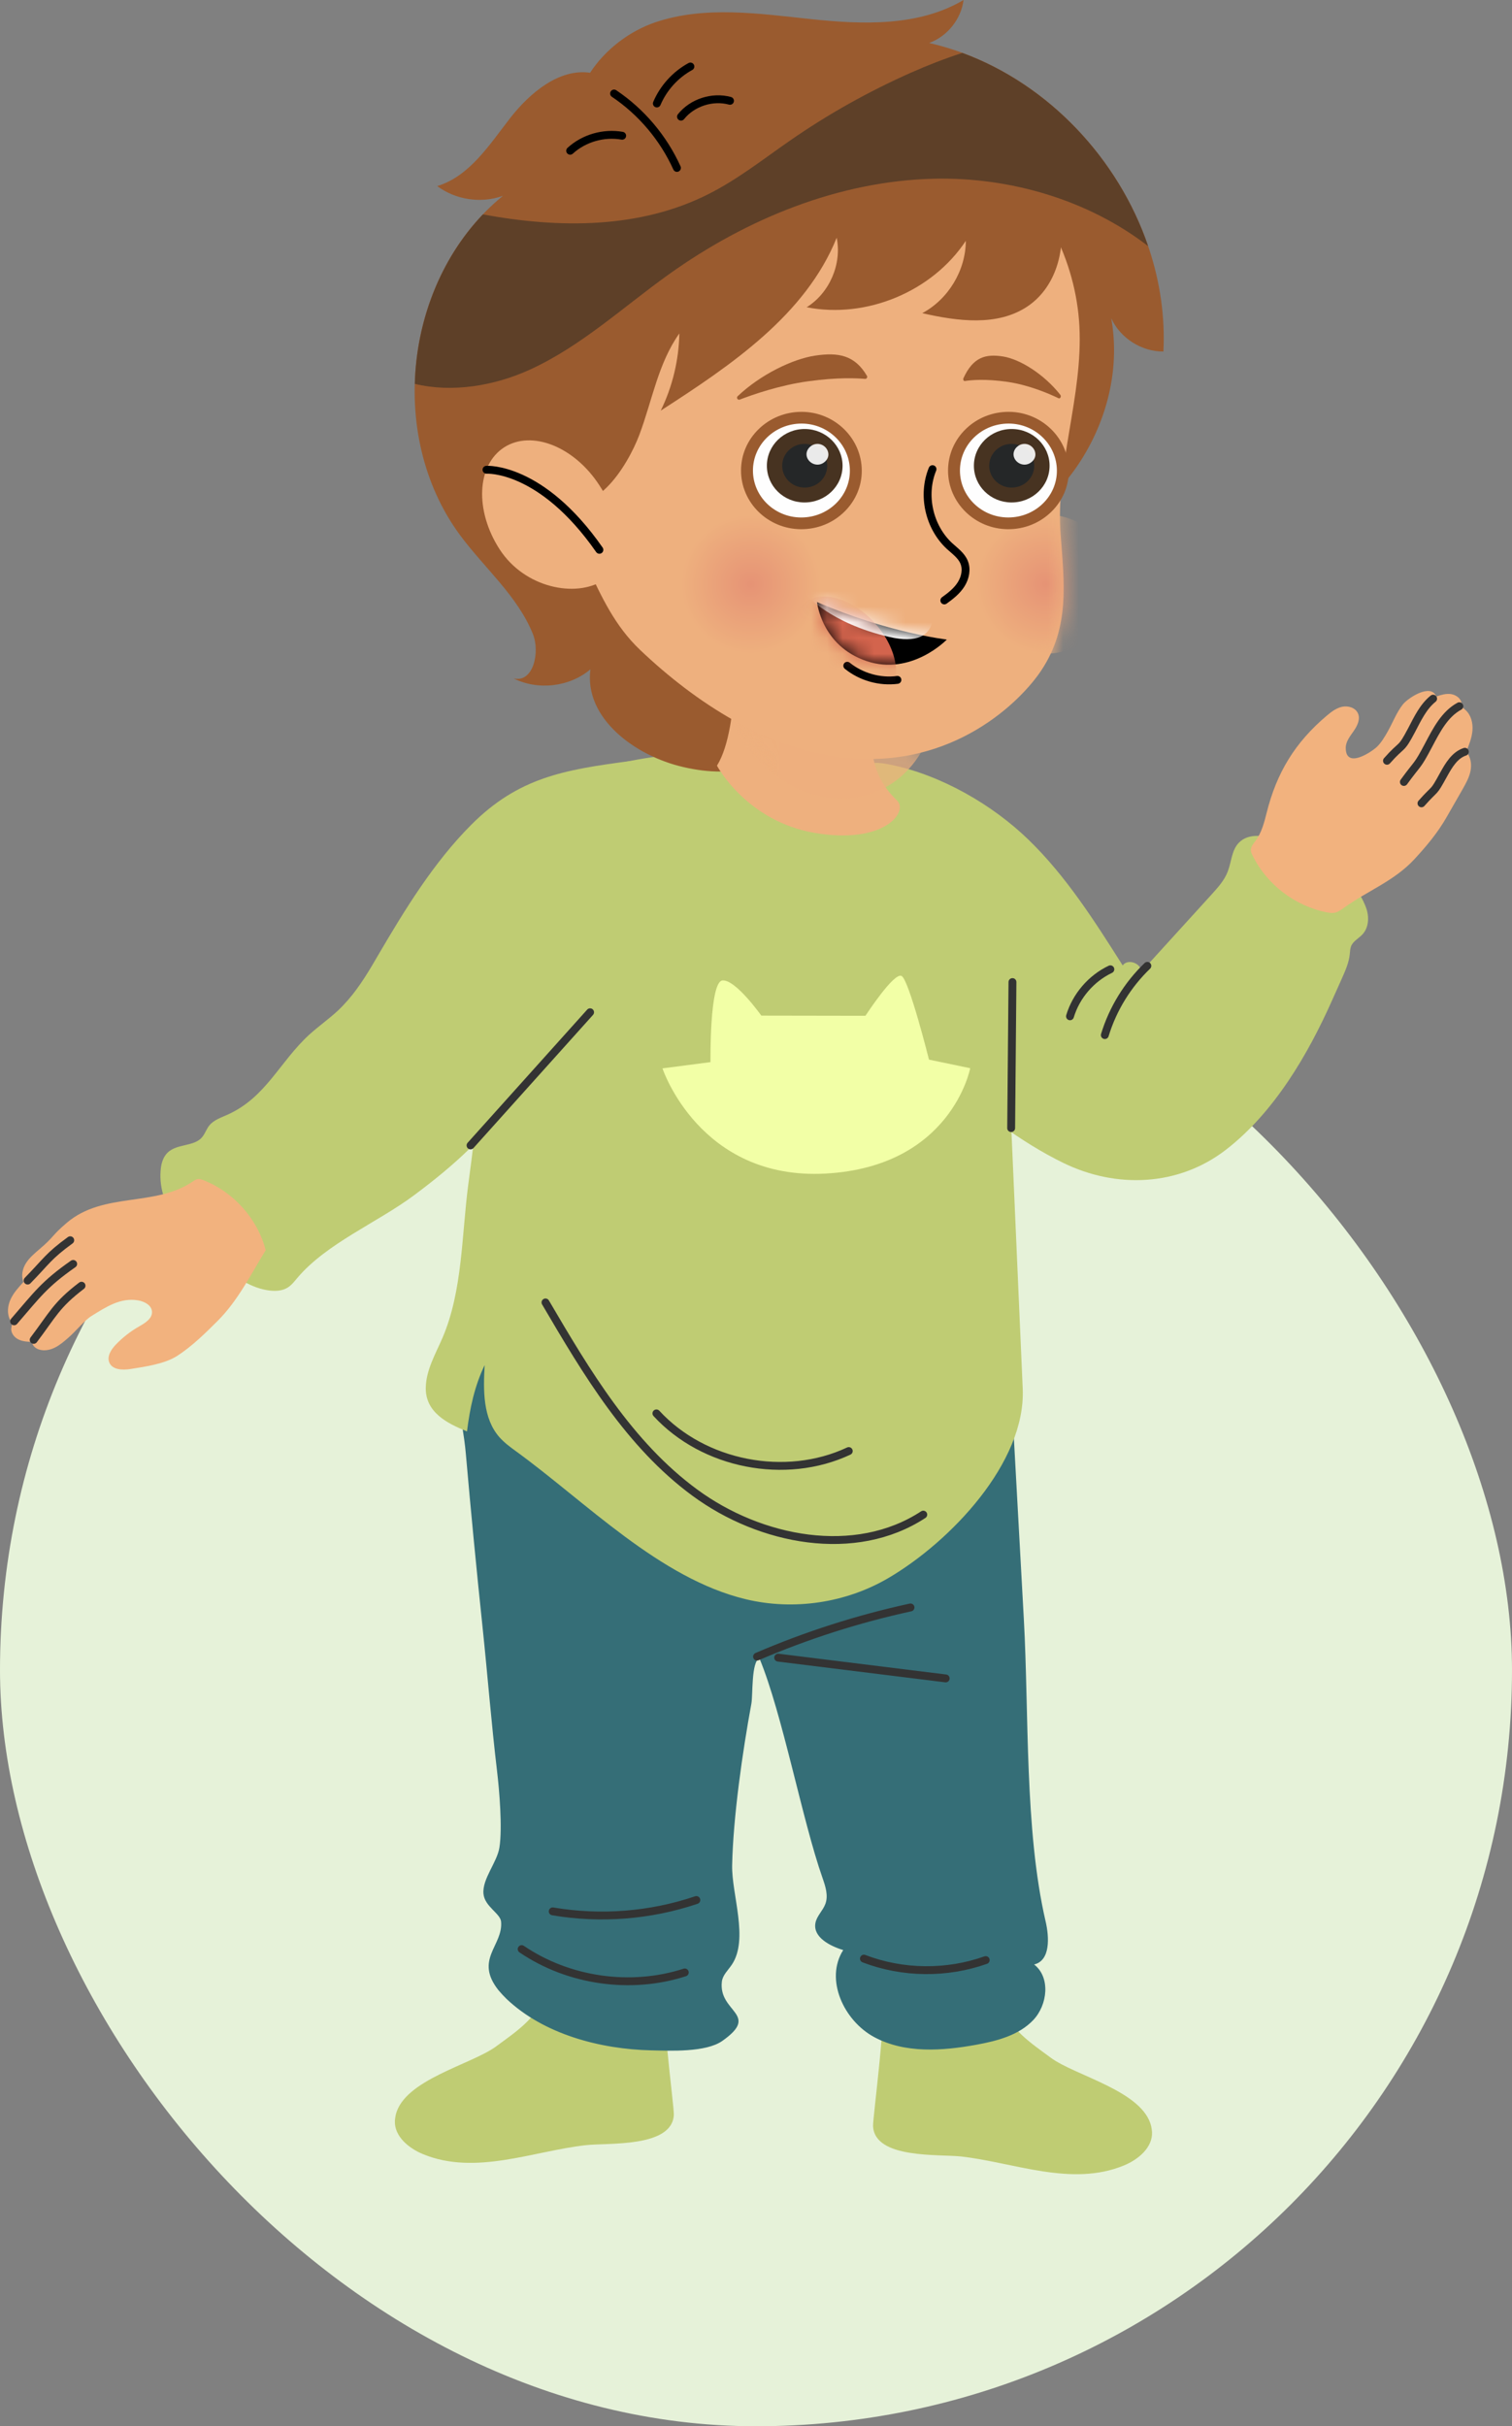 <svg width="96" height="154" viewBox="0 0 96 154" fill="none" xmlns="http://www.w3.org/2000/svg">
<rect x="0" y="0" width="96" height="154" fill="#808080" stroke="none"/>
<rect x="-6.10352e-05" y="58" width="96" height="96" rx="48" fill="#E6F2D9"/>
<g clip-path="url(#clip0_229_16443)">
<path d="M65.302 53.299C67.695 55.619 69.497 58.462 71.282 61.278C71.605 60.825 72.487 61.141 72.448 61.697C73.938 60.058 75.428 58.424 76.917 56.785C77.317 56.343 77.733 55.886 77.947 55.331C78.188 54.715 78.193 53.985 78.642 53.506C79.266 52.842 80.356 53.022 81.216 53.337C83.346 54.121 85.92 55.347 86.742 57.634C86.939 58.19 86.912 58.865 86.512 59.301C86.271 59.562 85.915 59.731 85.783 60.058C85.723 60.215 85.718 60.384 85.701 60.553C85.647 61.103 85.416 61.615 85.192 62.122C84.989 62.574 84.787 63.026 84.584 63.478C83.04 66.947 80.888 70.623 77.832 72.981C74.825 75.301 70.877 75.459 67.503 73.809C64.77 72.469 62.35 70.585 60.072 68.57C58.445 67.132 56.863 65.596 55.729 63.75C54.322 61.446 54.185 59.017 54.146 56.409C54.119 54.448 54.239 52.477 54.541 50.538C54.853 48.539 54.798 48.169 56.633 48.556C59.782 49.22 63.013 51.077 65.302 53.299Z" fill="#BFCC73"/>
<path d="M72.848 61.305C71.594 62.508 70.652 64.038 70.148 65.7" stroke="#333333" stroke-width="0.5" stroke-miterlimit="10" stroke-linecap="round" stroke-linejoin="round"/>
<path d="M70.499 61.523C69.277 62.105 68.324 63.216 67.936 64.507" stroke="#333333" stroke-width="0.5" stroke-miterlimit="10" stroke-linecap="round" stroke-linejoin="round"/>
<path d="M93.368 48.926C93.45 48.507 93.385 48.033 93.089 47.723C93.27 47.287 93.45 46.84 93.489 46.367C93.527 45.893 93.401 45.386 93.051 45.071C92.974 45.005 92.892 44.94 92.848 44.853C92.81 44.776 92.81 44.684 92.793 44.602C92.728 44.297 92.415 44.096 92.109 44.052C91.796 44.014 91.49 44.106 91.194 44.21C90.849 43.344 89.398 44.303 89.075 44.706C88.675 45.212 88.445 45.828 88.133 46.388C87.936 46.742 87.673 47.194 87.361 47.461C86.961 47.799 85.444 48.79 85.444 47.467C85.444 47.064 85.723 46.726 85.953 46.394C86.183 46.062 86.386 45.637 86.216 45.272C86.057 44.923 85.608 44.782 85.23 44.858C84.852 44.934 84.535 45.174 84.239 45.425C82.213 47.135 81.057 49.057 80.427 51.573C80.269 52.199 80.104 52.847 79.721 53.365C79.584 53.544 79.42 53.73 79.42 53.958C79.42 54.078 79.469 54.187 79.524 54.29C80.417 56.131 82.218 57.509 84.234 57.907C84.403 57.939 84.573 57.966 84.743 57.934C84.957 57.89 85.143 57.754 85.318 57.629C86.84 56.529 88.511 55.935 89.814 54.525C90.586 53.686 91.287 52.853 91.857 51.851C92.53 50.669 92.185 51.284 92.859 50.102C93.073 49.721 93.286 49.346 93.368 48.926Z" fill="#F2B27E"/>
<path d="M93.007 47.717C92.36 47.93 91.982 48.578 91.654 49.171C90.953 50.446 91.216 49.901 90.252 50.99" stroke="#333333" stroke-width="0.5" stroke-miterlimit="10" stroke-linecap="round" stroke-linejoin="round"/>
<path d="M92.656 44.825C91.72 45.332 91.205 46.35 90.706 47.292C89.945 48.73 90.093 48.316 89.135 49.634" stroke="#333333" stroke-width="0.5" stroke-miterlimit="10" stroke-linecap="round" stroke-linejoin="round"/>
<path d="M90.992 44.346C90.356 44.858 90 45.631 89.622 46.35C88.916 47.69 89.064 47.151 88.062 48.289" stroke="#333333" stroke-width="0.5" stroke-miterlimit="10" stroke-linecap="round" stroke-linejoin="round"/>
<path d="M25.122 134.259C25.625 132.004 29.952 131.04 31.507 129.885C32.788 128.938 34.004 128.159 34.617 126.602C35.138 125.284 35.22 123.846 35.275 122.43C35.291 121.94 35.291 121.134 35.275 120.099H42.788C42.58 121.575 42.361 123.16 42.142 124.902C41.879 126.988 42.805 133.681 42.783 134.231C42.684 136.328 38.583 136.001 37.191 136.159C33.829 136.54 30.187 138.098 26.863 136.731C25.943 136.355 25.023 135.587 25.072 134.602C25.083 134.476 25.1 134.367 25.122 134.259Z" fill="#BFCC73"/>
<path d="M73.095 134.978C72.591 132.723 68.264 131.759 66.709 130.604C65.428 129.657 64.212 128.878 63.599 127.321C63.078 126.003 62.996 124.565 62.941 123.149C62.925 122.659 62.925 121.853 62.941 120.818H55.428C55.636 122.294 55.855 123.879 56.074 125.621C56.337 127.707 55.411 134.4 55.433 134.95C55.532 137.047 59.634 136.72 61.025 136.878C64.387 137.259 68.029 138.817 71.353 137.45C72.273 137.074 73.193 136.306 73.144 135.321C73.133 135.201 73.117 135.086 73.095 134.978Z" fill="#BFCC73"/>
<path d="M32.153 126.868C34.53 129.128 38.122 130.065 41.337 130.141C42.547 130.169 44.815 130.278 45.861 129.542C48.303 127.821 45.603 127.745 45.833 125.779C45.882 125.365 46.227 125.055 46.463 124.706C47.558 123.083 46.447 120.241 46.485 118.394C46.55 115.323 47.147 111.162 47.706 108.14C47.81 107.579 47.69 105.493 48.215 105.253C49.678 108.766 50.932 115.53 52.224 119.2C52.41 119.734 52.602 120.317 52.405 120.845C52.246 121.281 51.846 121.618 51.77 122.076C51.622 122.958 52.679 123.514 53.538 123.775C52.355 125.632 53.571 128.268 55.521 129.308C57.47 130.348 59.831 130.179 62.005 129.782C63.314 129.542 64.688 129.183 65.603 128.219C66.517 127.255 66.709 125.507 65.658 124.69C66.693 124.445 66.627 122.975 66.386 121.945C65.044 116.162 65.335 108.695 65.006 102.781C64.655 96.377 64.299 89.978 63.949 83.573C63.845 81.667 46.107 80.785 43.982 80.758C39.924 80.709 30.346 79.527 29.043 84.559C28.473 86.748 29.382 90.016 29.574 92.243C29.897 95.935 30.253 99.628 30.642 103.315C30.959 106.337 31.195 109.365 31.556 112.393C31.704 113.629 31.907 116.025 31.709 117.267C31.562 118.209 30.614 119.255 30.696 120.197C30.768 121.014 31.764 121.444 31.814 121.967C31.956 123.497 30.099 124.358 31.644 126.318C31.808 126.514 31.978 126.694 32.153 126.868Z" fill="#356E77"/>
<path d="M48.067 105.15C51.205 103.799 54.475 102.754 57.81 102.029" stroke="#333333" stroke-width="0.5" stroke-miterlimit="10" stroke-linecap="round" stroke-linejoin="round"/>
<path d="M49.409 105.215C52.952 105.656 56.501 106.092 60.044 106.533" stroke="#333333" stroke-width="0.5" stroke-miterlimit="10" stroke-linecap="round" stroke-linejoin="round"/>
<path d="M33.122 123.715C36.101 125.741 40.044 126.307 43.478 125.196" stroke="#333333" stroke-width="0.5" stroke-miterlimit="10" stroke-linecap="round" stroke-linejoin="round"/>
<path d="M35.094 121.319C38.133 121.836 41.298 121.586 44.212 120.6" stroke="#333333" stroke-width="0.5" stroke-miterlimit="10" stroke-linecap="round" stroke-linejoin="round"/>
<path d="M54.852 124.32C57.311 125.262 60.104 125.294 62.585 124.412" stroke="#333333" stroke-width="0.5" stroke-miterlimit="10" stroke-linecap="round" stroke-linejoin="round"/>
<path d="M31.392 60.379C31.277 61.332 31.19 62.28 31.102 63.2C30.719 67.197 30.264 71.189 29.733 75.176C29.311 78.356 29.377 81.923 28.101 84.902C27.657 85.931 27.06 86.944 27.033 88.061C26.995 89.651 28.408 90.353 29.651 90.855C29.831 89.395 30.127 87.984 30.773 86.645C30.68 88.246 30.653 90.027 31.715 91.23C32.017 91.568 32.383 91.84 32.75 92.107C37.197 95.331 41.869 100.189 47.35 101.507C50.39 102.237 53.703 101.746 56.397 100.167C60.33 97.863 65.138 92.842 64.935 88.142C64.661 81.901 64.388 75.66 64.114 69.419C63.884 64.24 64.541 57.852 62.443 53.005C61.211 50.157 58.035 48.959 55.187 48.376C52.389 47.799 49.519 47.554 46.66 47.652C43.457 47.761 37.389 48.082 35.198 50.407C32.624 53.147 31.825 56.79 31.392 60.379Z" fill="#BFCC73"/>
<path d="M64.201 71.603C64.229 68.515 64.256 65.422 64.283 62.334" stroke="#333333" stroke-width="0.5" stroke-miterlimit="10" stroke-linecap="round" stroke-linejoin="round"/>
<path d="M34.634 82.669C37.241 87.113 39.957 91.688 44.119 94.743C48.281 97.804 54.3 98.969 58.62 96.137" stroke="#333333" stroke-width="0.5" stroke-miterlimit="10" stroke-linecap="round" stroke-linejoin="round"/>
<path d="M41.677 89.711C44.678 92.973 49.875 93.986 53.889 92.102" stroke="#333333" stroke-width="0.5" stroke-miterlimit="10" stroke-linecap="round" stroke-linejoin="round"/>
<path d="M57.247 61.948C57.723 62.225 58.983 67.257 58.983 67.257L61.6 67.802C61.6 67.802 60.417 74.048 52.416 74.49C44.416 74.925 42.061 67.813 42.061 67.813L45.111 67.415C45.111 67.415 45.04 62.302 45.872 62.231C46.705 62.16 48.337 64.464 48.337 64.464L54.947 64.475C54.952 64.475 56.77 61.67 57.247 61.948Z" fill="#F2FFA6"/>
<path d="M22.093 63.478C21.896 63.701 21.694 63.919 21.475 64.126C20.889 64.676 20.221 65.139 19.623 65.683C17.751 67.41 16.891 69.626 14.503 70.726C14.07 70.928 13.583 71.07 13.287 71.44C13.118 71.652 13.03 71.919 12.866 72.137C12.345 72.845 11.102 72.524 10.522 73.297C10.308 73.58 10.226 73.939 10.199 74.293C10.095 75.508 10.576 76.717 11.299 77.703C12.022 78.688 12.97 79.484 13.928 80.246C14.886 81.014 15.932 81.787 17.159 81.918C17.532 81.956 17.926 81.929 18.244 81.738C18.501 81.586 18.687 81.341 18.879 81.112C20.741 78.912 23.972 77.594 26.288 75.867C28.912 73.912 30.801 72.17 32.723 69.523C34.755 66.724 36.65 63.614 37.953 60.412C38.72 58.533 39.169 56.518 39.322 54.498C39.36 53.964 40.516 48.24 39.974 48.311C35.817 48.861 32.92 49.346 29.919 52.352C27.531 54.743 25.697 57.749 24.049 60.559C23.462 61.572 22.86 62.596 22.093 63.478Z" fill="#BFCC73"/>
<path d="M4.251 77.605C3.249 78.454 3.49 78.454 2.488 79.304C2.176 79.571 1.853 79.843 1.639 80.192C1.425 80.54 1.327 80.992 1.491 81.368C1.185 81.706 0.867 82.049 0.675 82.463C0.484 82.876 0.429 83.377 0.642 83.78C0.686 83.868 0.746 83.949 0.752 84.047C0.757 84.129 0.73 84.211 0.719 84.292C0.675 84.586 0.889 84.875 1.157 85.011C1.425 85.147 1.738 85.169 2.039 85.169C2.044 85.42 2.28 85.61 2.521 85.67C2.849 85.757 3.205 85.681 3.507 85.523C3.808 85.371 4.071 85.142 4.328 84.919C4.826 84.488 5.374 83.791 5.818 83.524C6.727 82.963 7.647 82.343 8.775 82.539C9.175 82.609 9.624 82.844 9.651 83.252C9.678 83.693 9.207 83.982 8.819 84.2C8.276 84.51 7.778 84.902 7.345 85.354C7.05 85.665 6.77 86.106 6.946 86.498C7.154 86.955 7.789 86.972 8.282 86.895C9.235 86.743 10.461 86.574 11.267 86.051C12.197 85.447 13.046 84.614 13.824 83.835C15.111 82.55 15.927 80.889 16.869 79.353C16.354 77.354 14.821 75.644 12.888 74.898C12.784 74.86 12.68 74.822 12.57 74.833C12.455 74.849 12.356 74.914 12.258 74.98C9.859 76.63 6.579 75.633 4.251 77.605Z" fill="#F2B27E"/>
<path d="M2.138 85.044C3.359 83.432 3.567 82.833 5.177 81.607" stroke="#333333" stroke-width="0.5" stroke-miterlimit="10" stroke-linecap="round" stroke-linejoin="round"/>
<path d="M0.895 83.868C2.362 82.174 2.806 81.51 4.646 80.224" stroke="#333333" stroke-width="0.5" stroke-miterlimit="10" stroke-linecap="round" stroke-linejoin="round"/>
<path d="M1.754 81.281C2.97 80.039 3.052 79.745 4.459 78.721" stroke="#333333" stroke-width="0.5" stroke-miterlimit="10" stroke-linecap="round" stroke-linejoin="round"/>
<path d="M29.875 72.703C32.405 69.888 34.935 67.067 37.466 64.251" stroke="#333333" stroke-width="0.5" stroke-miterlimit="10" stroke-linecap="round" stroke-linejoin="round"/>
<path d="M58.993 2.728C60.149 2.309 61.025 1.214 61.178 0C58.331 1.688 54.787 1.563 51.496 1.214C48.199 0.866 44.782 0.354 41.639 1.405C39.963 1.966 38.419 3.153 37.466 4.618C35.511 4.335 33.654 5.882 32.405 7.477C31.08 9.176 29.826 11.181 27.761 11.812C28.933 12.689 30.56 12.929 31.934 12.428C25.724 17.487 24.459 27.54 29.213 33.972C30.762 36.063 32.855 37.822 33.829 40.229C34.311 41.411 33.846 43.377 32.602 43.056C34.152 43.84 36.162 43.606 37.487 42.484C37.077 45.583 40.319 47.984 43.386 48.687C44.946 49.046 46.644 49.155 48.095 48.474C49.541 47.794 50.614 46.138 50.187 44.602C53.123 45.533 56.523 44.847 58.851 42.843C61.184 40.839 62.361 37.593 61.857 34.571C67.706 32.714 71.638 26.206 70.554 20.199C71.123 21.457 72.476 22.323 73.867 22.312C74.316 13.441 67.695 4.722 58.993 2.728Z" fill="#9A5B2F"/>
<path d="M56.956 50.811C56.392 50.272 55.943 49.651 55.68 48.937C54.629 46.089 56.436 44.128 56.436 44.128L46.606 39.276C46.606 39.276 47.099 46.067 45.521 48.6C45.521 48.6 47.405 52.15 51.775 52.875C56.146 53.604 57.695 51.524 56.956 50.811Z" fill="#EEB07E"/>
<mask id="mask0_229_16443" style="mask-type:luminance" maskUnits="userSpaceOnUse" x="45" y="41" width="16" height="12">
<path d="M59.822 48.346C59.087 48.076 58.425 47.687 57.895 47.138C55.777 44.946 56.633 42.429 56.633 42.429L45.678 41.902C45.678 41.902 48.886 47.929 48.473 50.879C48.473 50.879 51.637 53.382 55.925 52.303C60.216 51.23 60.787 48.705 59.822 48.346Z" fill="white"/>
</mask>
<g mask="url(#mask0_229_16443)">
<path opacity="0.7" d="M55.752 50.207C59.18 48.71 60.488 44.172 58.672 40.071C56.856 35.97 52.604 33.859 49.176 35.356C45.747 36.853 44.44 41.391 46.255 45.492C48.072 49.593 52.323 51.704 55.752 50.207Z" fill="#EEB07E"/>
</g>
<path d="M42.838 9.024C39.355 11.3 36.978 14.748 35.823 18.865C35.762 19.082 35.702 19.3 35.647 19.518C34.284 24.964 34.908 30.862 37.285 35.949C38.21 37.92 39.043 39.733 40.647 41.258C44.169 44.602 48.73 47.587 53.643 48.098C60.571 48.828 64.859 44.455 66.124 42.538C67.942 39.788 67.564 36.989 67.339 33.901C67.016 29.49 68.763 25.128 68.533 20.711C68.314 16.507 66.211 12.438 62.898 9.819C61.912 9.04 60.811 8.408 59.656 7.907C55.225 5.985 49.722 5.74 45.264 7.706C44.404 8.087 43.594 8.528 42.838 9.024Z" fill="#EEB07E"/>
<mask id="mask1_229_16443" style="mask-type:luminance" maskUnits="userSpaceOnUse" x="34" y="6" width="35" height="43">
<path d="M42.838 9.024C39.355 11.3 36.978 14.748 35.823 18.865C35.762 19.082 35.702 19.3 35.647 19.518C34.284 24.964 34.908 30.862 37.285 35.949C38.21 37.92 39.043 39.733 40.647 41.258C44.169 44.602 48.73 47.587 53.643 48.098C60.571 48.828 64.859 44.455 66.124 42.538C67.942 39.788 67.564 36.989 67.339 33.901C67.016 29.49 68.763 25.128 68.533 20.711C68.314 16.507 66.211 12.438 62.898 9.819C61.912 9.04 60.811 8.408 59.656 7.907C55.225 5.985 49.722 5.74 45.264 7.706C44.404 8.087 43.594 8.528 42.838 9.024Z" fill="white"/>
</mask>
<g mask="url(#mask1_229_16443)">
<path d="M51.94 38.291C51.266 40.632 48.808 41.988 46.453 41.313C44.098 40.643 42.734 38.198 43.413 35.856C44.087 33.514 46.546 32.158 48.901 32.834C51.255 33.509 52.614 35.949 51.94 38.291Z" fill="url(#paint0_radial_229_16443)"/>
</g>
<mask id="mask2_229_16443" style="mask-type:luminance" maskUnits="userSpaceOnUse" x="34" y="6" width="35" height="43">
<path d="M42.838 9.024C39.355 11.3 36.978 14.748 35.823 18.865C35.762 19.082 35.702 19.3 35.647 19.518C34.284 24.964 34.908 30.862 37.285 35.949C38.21 37.92 39.043 39.733 40.647 41.258C44.169 44.602 48.73 47.587 53.643 48.098C60.571 48.828 64.859 44.455 66.124 42.538C67.942 39.788 67.564 36.989 67.339 33.901C67.016 29.49 68.763 25.128 68.533 20.711C68.314 16.507 66.211 12.438 62.898 9.819C61.912 9.04 60.811 8.408 59.656 7.907C55.225 5.985 49.722 5.74 45.264 7.706C44.404 8.087 43.594 8.528 42.838 9.024Z" fill="white"/>
</mask>
<g mask="url(#mask2_229_16443)">
<path d="M70.685 38.29C70.012 40.632 67.553 41.988 65.198 41.313C62.843 40.643 61.48 38.198 62.159 35.856C62.832 33.514 65.291 32.158 67.646 32.833C70.001 33.509 71.364 35.949 70.685 38.29Z" fill="url(#paint1_radial_229_16443)"/>
</g>
<path d="M52.592 30.432C52.592 31.663 51.705 32.665 50.604 32.665C49.508 32.665 48.616 31.663 48.616 30.432C48.616 29.201 49.503 28.199 50.604 28.199C51.705 28.199 52.592 29.196 52.592 30.432Z" fill="black"/>
<path d="M64.787 30.432C64.787 31.663 63.993 32.665 63.013 32.665C62.033 32.665 61.239 31.663 61.239 30.432C61.239 29.201 62.033 28.199 63.013 28.199C63.993 28.199 64.787 29.196 64.787 30.432Z" fill="black"/>
<path d="M59.207 29.778C58.533 31.418 58.982 33.449 60.286 34.658C60.625 34.968 61.025 35.246 61.206 35.671C61.403 36.128 61.288 36.667 61.025 37.087C60.762 37.506 60.362 37.822 59.957 38.111" stroke="black" stroke-width="0.5" stroke-miterlimit="10" stroke-linecap="round" stroke-linejoin="round"/>
<path d="M51.748 22.573C50.33 22.786 48.287 23.771 46.836 25.149C46.732 25.247 46.841 25.416 46.973 25.362C47.827 25.035 49.519 24.447 51.31 24.202C53.194 23.94 54.426 24.006 54.919 24.049C55.023 24.06 55.094 23.946 55.045 23.859C54.273 22.541 53.232 22.35 51.748 22.573Z" fill="#9A5B2F"/>
<path d="M63.693 22.628C64.755 22.802 66.266 23.728 67.323 25.062C67.4 25.155 67.312 25.329 67.214 25.28C66.579 24.975 65.319 24.436 63.977 24.24C62.564 24.033 61.633 24.125 61.261 24.185C61.184 24.196 61.13 24.087 61.173 24C61.787 22.666 62.575 22.448 63.693 22.628Z" fill="#9A5B2F"/>
<path d="M53.796 42.255C54.678 42.968 55.856 43.3 56.978 43.154" stroke="black" stroke-width="0.5" stroke-miterlimit="10" stroke-linecap="round" stroke-linejoin="round"/>
<path d="M49.765 28.455C50.439 28.057 51.299 28.019 52.027 28.313C52.75 28.607 53.33 29.212 53.642 29.925" stroke="black" stroke-width="0.5" stroke-miterlimit="10" stroke-linecap="round" stroke-linejoin="round"/>
<path d="M62.405 28.384C62.991 28.123 63.659 28.052 64.251 28.286C64.842 28.52 65.34 29.076 65.477 29.767" stroke="black" stroke-width="0.5" stroke-miterlimit="10" stroke-linecap="round" stroke-linejoin="round"/>
<path d="M51.874 38.214C51.874 38.214 52.147 40.986 55.012 41.956C57.876 42.925 60.116 40.594 60.116 40.594C60.116 40.594 56.342 40.158 51.874 38.214Z" fill="black"/>
<mask id="mask3_229_16443" style="mask-type:luminance" maskUnits="userSpaceOnUse" x="51" y="38" width="10" height="5">
<path d="M51.874 38.214C51.874 38.214 52.147 40.986 55.012 41.956C57.876 42.925 60.116 40.594 60.116 40.594C60.116 40.594 56.342 40.158 51.874 38.214Z" fill="white"/>
</mask>
<g mask="url(#mask3_229_16443)">
<path d="M55.57 39.576C57.021 41.21 57.333 43.29 56.265 44.227C55.203 45.163 53.16 44.597 51.714 42.963C50.263 41.329 49.951 39.249 51.019 38.312C52.081 37.376 54.118 37.942 55.57 39.576Z" fill="#D4644D"/>
</g>
<mask id="mask4_229_16443" style="mask-type:luminance" maskUnits="userSpaceOnUse" x="51" y="38" width="10" height="5">
<path d="M51.874 38.214C51.874 38.214 52.147 40.986 55.012 41.956C57.876 42.925 60.116 40.594 60.116 40.594C60.116 40.594 56.342 40.158 51.874 38.214Z" fill="white"/>
</mask>
<g mask="url(#mask4_229_16443)">
<path d="M51.195 37.762C51.195 37.762 52.701 39.548 56.43 40.42C60.154 41.291 59.092 38.105 59.092 38.105L52.066 36.428L51.195 37.762Z" fill="white"/>
</g>
<path d="M40.593 27.6C41.409 25.433 41.787 23.053 43.134 21.163C43.101 22.857 42.696 24.545 41.951 26.064C46.414 23.183 51.141 20.003 53.123 15.091C53.462 16.757 52.668 18.598 51.217 19.502C55.018 20.248 59.191 18.505 61.321 15.287C61.316 17.16 60.215 18.99 58.556 19.878C60.795 20.39 63.325 20.727 65.231 19.453C67.181 18.151 67.811 15.428 67.148 13.19C66.485 10.952 64.766 9.155 62.843 7.809C55.817 2.892 45.341 3.643 39.098 9.514C35.226 13.146 33.244 18.516 33.364 23.766C33.408 25.612 33.627 30.149 35.242 31.418C37.603 33.269 39.859 29.55 40.593 27.6Z" fill="#9A5B2F"/>
<path d="M38.062 30.813C39.651 33.269 40.056 35.72 38.303 36.836C36.551 37.958 33.309 37.321 31.721 34.865C30.133 32.409 30.264 29.512 32.017 28.39C33.769 27.273 36.48 28.357 38.062 30.813Z" fill="#EEB07E"/>
<path d="M30.889 29.817C30.889 29.817 34.361 29.593 38.057 34.898" stroke="black" stroke-width="0.5" stroke-miterlimit="10" stroke-linecap="round" stroke-linejoin="round"/>
<path d="M61.102 3.36C59.99 3.714 58.9 4.144 57.838 4.613C55.154 5.805 52.58 7.243 50.171 8.915C48.473 10.091 46.841 11.382 44.996 12.313C40.631 14.524 35.532 14.508 30.659 13.609C27.931 16.468 26.442 20.406 26.338 24.365C28.709 24.942 31.409 24.49 33.67 23.45C36.923 21.958 39.585 19.469 42.493 17.394C47.405 13.887 53.26 11.485 59.305 11.344C64.147 11.235 69.103 12.694 72.898 15.624C71.014 10.102 66.606 5.381 61.102 3.36Z" fill="#5E4028"/>
<path d="M38.988 5.936C40.724 7.101 42.12 8.757 42.98 10.658" stroke="black" stroke-width="0.5" stroke-miterlimit="10" stroke-linecap="round" stroke-linejoin="round"/>
<path d="M41.705 6.568C42.126 5.577 42.888 4.738 43.835 4.221" stroke="black" stroke-width="0.5" stroke-miterlimit="10" stroke-linecap="round" stroke-linejoin="round"/>
<path d="M43.238 7.406C43.955 6.508 45.237 6.094 46.349 6.399" stroke="black" stroke-width="0.5" stroke-miterlimit="10" stroke-linecap="round" stroke-linejoin="round"/>
<path d="M39.503 8.616C38.331 8.409 37.077 8.768 36.201 9.569" stroke="black" stroke-width="0.5" stroke-miterlimit="10" stroke-linecap="round" stroke-linejoin="round"/>
<path d="M50.856 33.218C48.967 33.209 47.429 31.707 47.428 29.869C47.428 28.971 47.788 28.127 48.445 27.493C49.099 26.861 49.969 26.513 50.894 26.513C52.791 26.52 54.33 28.024 54.339 29.865C54.344 30.745 53.994 31.577 53.357 32.208C52.698 32.859 51.817 33.218 50.876 33.218H50.856Z" fill="#FEFEFE"/>
<path d="M50.894 26.885C50.898 26.885 50.903 26.885 50.907 26.885C52.586 26.893 53.953 28.227 53.96 29.866C53.969 31.509 52.581 32.846 50.874 32.846C50.868 32.846 50.863 32.846 50.857 32.846C49.171 32.837 47.807 31.507 47.806 29.869C47.806 28.219 49.188 26.885 50.894 26.885ZM50.894 26.141C49.869 26.141 48.905 26.526 48.179 27.228C47.45 27.932 47.049 28.87 47.049 29.869C47.05 31.911 48.756 33.58 50.853 33.59H50.872C51.915 33.59 52.893 33.193 53.623 32.47C54.333 31.769 54.722 30.843 54.716 29.863C54.705 27.819 52.998 26.15 50.909 26.141H50.894Z" fill="#9A5B2F"/>
<path d="M51.065 31.892C52.407 31.901 53.496 30.857 53.496 29.562C53.496 28.289 52.43 27.244 51.115 27.23C49.78 27.215 48.69 28.265 48.691 29.563C48.691 30.847 49.749 31.885 51.065 31.892Z" fill="#473321"/>
<path d="M51.077 30.948C51.876 30.954 52.522 30.333 52.522 29.562C52.522 28.804 51.888 28.183 51.105 28.174C50.311 28.165 49.663 28.789 49.663 29.562C49.664 30.326 50.294 30.944 51.077 30.948Z" fill="#252728"/>
<path opacity="0.9" d="M51.886 28.175C51.526 28.184 51.21 28.488 51.207 28.829C51.204 29.188 51.537 29.499 51.918 29.492C52.277 29.486 52.599 29.179 52.596 28.846C52.593 28.475 52.267 28.165 51.886 28.175Z" fill="white"/>
<path d="M64 33.218C62.111 33.209 60.573 31.706 60.572 29.869C60.572 28.971 60.932 28.127 61.589 27.492C62.243 26.861 63.113 26.513 64.038 26.513C65.934 26.52 67.474 28.024 67.483 29.864C67.488 30.744 67.138 31.577 66.501 32.208C65.842 32.859 64.961 33.218 64.02 33.218H64Z" fill="#FEFEFE"/>
<path d="M64.037 26.885C64.042 26.885 64.046 26.885 64.051 26.885C65.73 26.892 67.097 28.227 67.104 29.866C67.113 31.508 65.725 32.845 64.018 32.845C64.012 32.845 64.007 32.845 64.001 32.845C62.315 32.837 60.951 31.507 60.949 29.869C60.949 28.219 62.331 26.885 64.037 26.885ZM64.037 26.14C63.013 26.14 62.048 26.526 61.323 27.227C60.594 27.932 60.193 28.87 60.193 29.869C60.194 31.91 61.9 33.58 63.996 33.59H64.016C65.059 33.59 66.037 33.192 66.766 32.47C67.477 31.769 67.865 30.843 67.859 29.863C67.849 27.819 66.141 26.149 64.052 26.14H64.037Z" fill="#9A5B2F"/>
<path d="M64.209 31.892C65.551 31.901 66.64 30.857 66.64 29.561C66.64 28.288 65.574 27.243 64.259 27.23C62.923 27.215 61.834 28.265 61.835 29.563C61.835 30.846 62.893 31.884 64.209 31.892Z" fill="#473321"/>
<path d="M64.221 30.948C65.02 30.954 65.666 30.333 65.666 29.561C65.666 28.803 65.032 28.183 64.249 28.174C63.455 28.165 62.807 28.789 62.807 29.561C62.808 30.325 63.438 30.943 64.221 30.948Z" fill="#252728"/>
<path opacity="0.9" d="M65.03 28.175C64.67 28.184 64.354 28.488 64.351 28.829C64.348 29.188 64.681 29.499 65.062 29.492C65.421 29.486 65.743 29.179 65.74 28.845C65.737 28.475 65.41 28.165 65.03 28.175Z" fill="white"/>
</g>
<defs>
<radialGradient id="paint0_radial_229_16443" cx="0" cy="0" r="1" gradientUnits="userSpaceOnUse" gradientTransform="translate(47.675 37.077) rotate(-164.087) scale(4.434 4.413)">
<stop stop-color="#E69375"/>
<stop offset="1" stop-color="#EEB07E"/>
</radialGradient>
<radialGradient id="paint1_radial_229_16443" cx="0" cy="0" r="1" gradientUnits="userSpaceOnUse" gradientTransform="translate(66.423 37.076) rotate(-164.087) scale(4.434 4.413)">
<stop stop-color="#E69375"/>
<stop offset="1" stop-color="#EEB07E"/>
</radialGradient>
<clipPath id="clip0_229_16443">
<rect width="93" height="138" fill="white" transform="translate(0.5)"/>
</clipPath>
</defs>
</svg>
